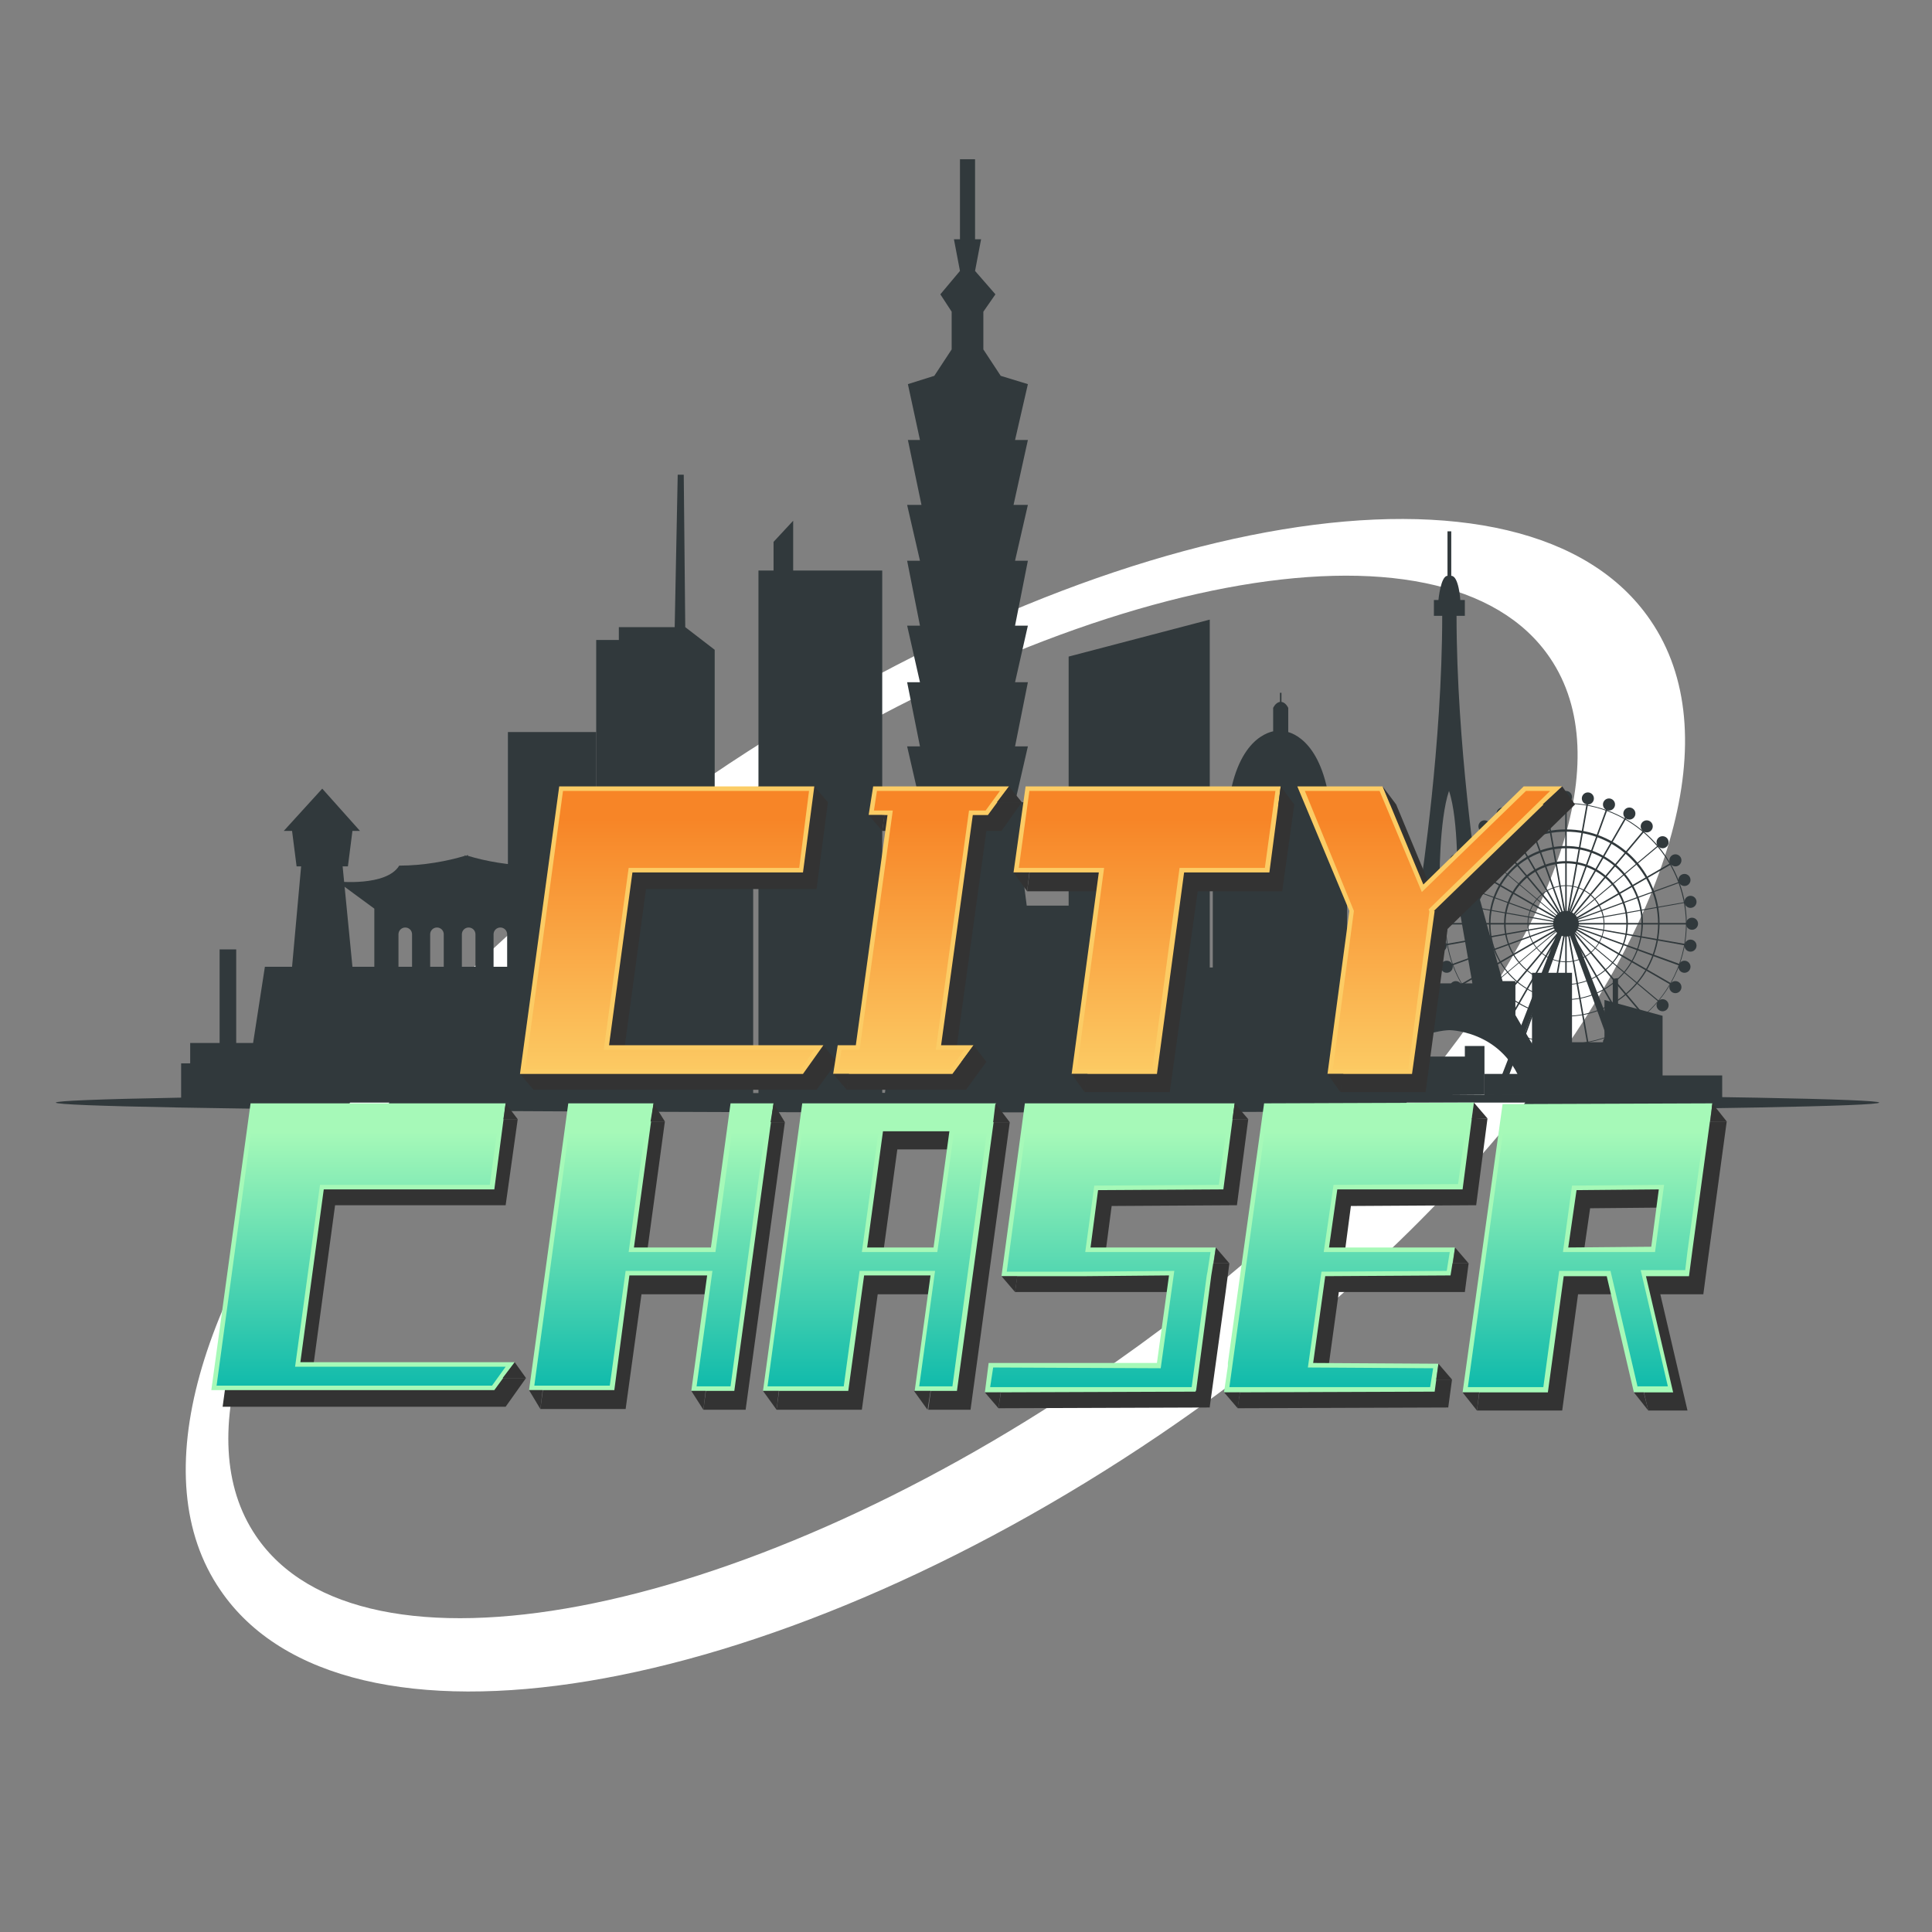 <?xml version="1.0" encoding="utf-8"?>
<!-- Generator: Adobe Illustrator 22.1.0, SVG Export Plug-In . SVG Version: 6.00 Build 0)  -->
<svg version="1.1" id="圖層_1" xmlns="http://www.w3.org/2000/svg" xmlns:xlink="http://www.w3.org/1999/xlink" x="0px" y="0px"
	 viewBox="0 0 256 256" style="enable-background:new 0 0 256 256;" xml:space="preserve">
<rect x="0" y="0" width="256" height="256" fill="#808080" stroke="none"/>
<style type="text/css">
	.st0{fill:#FFFFFF;}
	.st1{fill:#31393C;}
	.st2{fill:#333333;}
	.st3{fill:#FCCC65;}
	.st4{fill:#A6F9B8;}
	.st5{fill:url(#SVGID_1_);}
	.st6{fill:url(#SVGID_2_);}
	.st7{fill:url(#SVGID_3_);}
	.st8{fill:url(#SVGID_4_);}
	.st9{fill:url(#SVGID_5_);}
	.st10{fill:url(#SVGID_6_);}
	.st11{fill:url(#SVGID_7_);}
	.st12{fill:url(#SVGID_8_);}
	.st13{fill:url(#SVGID_9_);}
	.st14{fill:url(#SVGID_10_);}
	.st15{fill:none;}
</style>
<g>
	<path class="st0" d="M94.4,108.2c47.4-32.2,97.1-41.6,111-21c9,13.3,0.8,36-19,59H202c19.5-24.8,26.9-49.1,16.7-64
		c-16.4-24.1-72.1-14.9-124.5,20.6c-19.6,13.3-36,28.4-47.9,43.4h5.2C62.5,133.1,77.1,119.9,94.4,108.2z"/>
	<g>
		<path class="st1" d="M200.8,134.5V130h-1.7l-3-10.8l1.2-2.3h-1.5c0,0-2.8-18.3-2.8-35.3h1.1v-2.1h-0.6c0,0-0.2-3.2-1.2-3.2v-5.9
			H192h-0.2v5.9c-0.9,0-1.2,3.2-1.2,3.2h-0.6v2.1h1.1c0,17-2.8,35.3-2.8,35.3h-1.5l1.2,2.3l-3,10.8h-1.7v4.6l-6.7,11.6h5.3
			c1.6-9.7,10.2-9.7,10.2-9.7s8.6,0.1,10.2,9.7h5.3L200.8,134.5z M192,104.8c1.3,3.8,1.1,12.3,1.1,12.3H192h-1.2
			C190.7,117.1,190.7,108.6,192,104.8z M192,130.3h-3.1l1.7-9.7h1.4h1.4l1.7,9.7H192z"/>
		<polygon class="st1" points="135.3,114.2 136.2,106.3 134.5,106.3 136.2,98.9 134.5,98.9 136.2,90.4 134.5,90.4 136.2,82.9 
			134.5,82.9 136.2,74.3 134.5,74.3 136.2,66.9 134.3,66.9 136.2,58.3 134.5,58.3 136.2,50.9 132.6,49.8 130.3,46.3 130.3,41.3 
			131.9,39 129.2,35.9 130,31.7 129.2,31.7 129.2,21.1 128.2,21.1 127.2,21.1 127.2,31.7 126.4,31.7 127.2,35.9 124.6,39 
			126.1,41.3 126.1,46.3 123.8,49.8 120.3,50.9 121.9,58.3 120.3,58.3 122.1,66.9 120.2,66.9 121.9,74.3 120.2,74.3 121.9,82.9 
			120.2,82.9 121.9,90.4 120.2,90.4 121.9,98.9 120.2,98.9 121.9,106.3 120.2,106.3 121.1,114.2 117.1,146.1 128.2,146.1 
			139.4,146.1 		"/>
		<polygon class="st1" points="100.5,75.6 102.5,75.6 102.5,71.8 105.1,69 105.1,75.6 116.9,75.6 116.9,146.1 100.5,146.1 		"/>
		<polygon class="st1" points="94.7,113.5 94.7,86.1 90.8,83.1 90.6,62.9 89.8,62.9 89.4,83.1 82,83.1 82,84.8 79,84.8 79,146.1 
			99.8,146.1 99.8,113.5 		"/>
		<polygon class="st1" points="141.6,87 160.3,82.1 160.3,128.2 162.9,128.2 162.9,131.7 165.5,131.7 165.5,146.2 141.6,146.2 		"/>
		<rect x="132.6" y="120" class="st1" width="17" height="26.3"/>
		<polygon class="st1" points="46.7,110.1 47.7,110.1 42.7,104.5 37.6,110.1 38.7,110.1 39.3,114.8 39.9,114.8 38.7,128.1 
			42.7,128.1 46.7,128.1 45.4,114.8 46.1,114.8 		"/>
		<ellipse class="st1" cx="128.2" cy="146.1" rx="120.8" ry="1.3"/>
		<path class="st1" d="M70.7,114.7c-3.2,0-6.4-0.6-8.7-1.3l0-0.1c-0.1,0-0.1,0-0.2,0.1c-0.1,0-0.1,0-0.2-0.1l0,0.1
			c-2.3,0.7-5.5,1.3-8.7,1.3c-1.7,2.8-8.2,2.1-8.2,2.1l4.9,3.6v7.7h3.2v-4.3c0-0.5,0.4-0.9,0.9-0.9c0.5,0,0.9,0.4,0.9,0.9v4.3h2.4
			v-4.3c0-0.5,0.4-0.9,0.9-0.9c0.5,0,0.9,0.4,0.9,0.9v4.3h2.4v-4.3c0-0.5,0.4-0.9,0.9-0.9s0.9,0.4,0.9,0.9v4.3h2.4v-4.3
			c0-0.5,0.4-0.9,0.9-0.9s0.9,0.4,0.9,0.9v4.3H69v-4.3c0-0.5,0.4-0.9,0.9-0.9c0.5,0,0.9,0.4,0.9,0.9v4.3H74v-7.7l4.9-3.6
			C79,116.8,72.4,117.5,70.7,114.7z"/>
		<polygon class="st1" points="35.1,128.1 76.2,128.1 80.9,146.2 32.3,146.2 		"/>
		<rect x="24" y="140.9" class="st1" width="12.3" height="5.2"/>
		<rect x="25.2" y="138.2" class="st1" width="9.9" height="3.5"/>
		<rect x="29.1" y="125.8" class="st1" width="2.2" height="12.8"/>
		<rect x="160.7" y="111.3" class="st1" width="17.8" height="34.9"/>
		<path class="st1" d="M169.5,98.5"/>
		<path class="st1" d="M170.7,97v-3.2c0,0-0.3-0.7-0.9-0.8v-1.2h-0.2v1.2c-0.6,0.1-0.9,0.8-0.9,0.8v3.1c-1.8,0.4-6.2,2.7-6.2,14.5h7
			h7C176.5,100.4,172.7,97.6,170.7,97z"/>
		<rect x="178.6" y="140" class="st1" width="15.6" height="5"/>
		<rect x="194.1" y="138.6" class="st1" width="2.6" height="6.4"/>
		<rect x="196.7" y="142.3" class="st1" width="7" height="2.8"/>
		<rect x="67.3" y="97" class="st1" width="11.7" height="40.1"/>
		<g>
			<g>
				<circle class="st1" cx="207.5" cy="122.4" r="1.7"/>
			</g>
			<g>
				<polygon class="st1" points="206.8,122.4 197.4,146.6 198.4,146.6 207.5,122.4 				"/>
			</g>
			<g>
				<polygon class="st1" points="208.1,122.4 217.5,146.6 216.5,146.6 207.5,122.4 				"/>
			</g>
			<g>
				<path class="st1" d="M207.5,127.5c-2.8,0-5.1-2.3-5.1-5.1c0-2.8,2.3-5.1,5.1-5.1c2.8,0,5.1,2.3,5.1,5.1
					C212.6,125.2,210.3,127.5,207.5,127.5z M207.5,117.4c-2.7,0-5,2.2-5,5c0,2.7,2.2,5,5,5c2.7,0,5-2.2,5-5
					C212.4,119.6,210.2,117.4,207.5,117.4z"/>
			</g>
			<g>
				<path class="st1" d="M207.5,134.7c-6.8,0-12.4-5.5-12.4-12.4s5.5-12.4,12.4-12.4c6.8,0,12.4,5.5,12.4,12.4
					S214.3,134.7,207.5,134.7z M207.5,110.2c-6.7,0-12.2,5.5-12.2,12.2c0,6.7,5.5,12.2,12.2,12.2c6.7,0,12.2-5.5,12.2-12.2
					C219.7,115.7,214.2,110.2,207.5,110.2z"/>
			</g>
			<g>
				<path class="st1" d="M207.5,132.5c-5.6,0-10.2-4.6-10.2-10.2c0-5.6,4.6-10.2,10.2-10.2c5.6,0,10.2,4.6,10.2,10.2
					C217.6,128,213.1,132.5,207.5,132.5z M207.5,112.4c-5.5,0-10,4.5-10,10c0,5.5,4.5,10,10,10c5.5,0,10-4.5,10-10
					C217.5,116.9,213,112.4,207.5,112.4z"/>
			</g>
			<g>
				<path class="st1" d="M207.5,130.5c-4.5,0-8.2-3.7-8.2-8.2s3.7-8.2,8.2-8.2c4.5,0,8.2,3.7,8.2,8.2S212,130.5,207.5,130.5z
					 M207.5,114.4c-4.4,0-8,3.6-8,8c0,4.4,3.6,8,8,8c4.4,0,8-3.6,8-8C215.5,118,211.9,114.4,207.5,114.4z"/>
			</g>
			<g>
				<path class="st1" d="M207.5,138.4c-8.8,0-16-7.2-16-16s7.2-16,16-16c8.8,0,16,7.2,16,16S216.3,138.4,207.5,138.4z M207.5,106.5
					c-8.8,0-15.9,7.1-15.9,15.9c0,8.8,7.1,15.9,15.9,15.9c8.8,0,15.9-7.1,15.9-15.9C223.3,113.6,216.2,106.5,207.5,106.5z"/>
			</g>
			<g>
				<g>
					<rect x="207.4" y="105.6" class="st1" width="0.2" height="33.6"/>
				</g>
				<g>
					<circle class="st1" cx="207.5" cy="105.6" r="0.8"/>
				</g>
				<g>
					<circle class="st1" cx="207.5" cy="139.2" r="0.8"/>
				</g>
			</g>
			<g>
				<g>
					
						<rect x="207.4" y="105.6" transform="matrix(0.985 -0.174 0.174 0.985 -18.098 37.883)" class="st1" width="0.2" height="33.6"/>
				</g>
				<g>
					<circle class="st1" cx="204.5" cy="105.8" r="0.8"/>
				</g>
				<g>
					<circle class="st1" cx="210.4" cy="138.9" r="0.8"/>
				</g>
			</g>
			<g>
				<g>
					
						<rect x="207.4" y="105.6" transform="matrix(0.94 -0.342 0.342 0.94 -29.344 78.335)" class="st1" width="0.2" height="33.6"/>
				</g>
				<g>
					<circle class="st1" cx="201.7" cy="106.6" r="0.8"/>
				</g>
				<g>
					<circle class="st1" cx="213.2" cy="138.1" r="0.8"/>
				</g>
			</g>
			<g>
				<g>
					<rect x="207.4" y="105.6" transform="matrix(0.866 -0.5 0.5 0.866 -33.394 120.124)" class="st1" width="0.2" height="33.6"/>
				</g>
				<g>
					<circle class="st1" cx="199.1" cy="107.8" r="0.8"/>
				</g>
				<g>
					<circle class="st1" cx="215.9" cy="136.9" r="0.8"/>
				</g>
			</g>
			<g>
				<g>
					
						<rect x="207.4" y="105.6" transform="matrix(0.766 -0.643 0.643 0.766 -30.126 161.982)" class="st1" width="0.2" height="33.6"/>
				</g>
				<g>
					<circle class="st1" cx="196.7" cy="109.5" r="0.8"/>
				</g>
				<g>
					<circle class="st1" cx="218.2" cy="135.2" r="0.8"/>
				</g>
			</g>
			<g>
				<g>
					<polygon class="st1" points="220.3,133.2 194.6,111.6 194.6,111.5 220.4,133.1 					"/>
				</g>
				<g>
					<circle class="st1" cx="194.6" cy="111.6" r="0.8"/>
				</g>
				<g>
					<circle class="st1" cx="220.3" cy="133.2" r="0.8"/>
				</g>
			</g>
			<g>
				<g>
					<rect x="207.4" y="105.6" transform="matrix(0.5 -0.866 0.866 0.5 -2.252 240.853)" class="st1" width="0.2" height="33.6"/>
				</g>
				<g>
					<circle class="st1" cx="192.9" cy="114" r="0.8"/>
				</g>
				<g>
					<circle class="st1" cx="222" cy="130.8" r="0.8"/>
				</g>
			</g>
			<g>
				<g>
					<polygon class="st1" points="223.2,128.2 191.7,116.7 191.7,116.6 223.3,128 					"/>
				</g>
				<g>
					<circle class="st1" cx="191.7" cy="116.6" r="0.8"/>
				</g>
				<g>
					<circle class="st1" cx="223.2" cy="128.1" r="0.8"/>
				</g>
			</g>
			<g>
				<g>
					<polygon class="st1" points="224,125.4 190.9,119.5 190.9,119.4 224,125.2 					"/>
				</g>
				<g>
					<circle class="st1" cx="190.9" cy="119.5" r="0.8"/>
				</g>
				<g>
					<circle class="st1" cx="224" cy="125.3" r="0.8"/>
				</g>
			</g>
			<g>
				<g>
					<rect x="190.7" y="122.3" class="st1" width="33.6" height="0.2"/>
				</g>
				<g>
					<circle class="st1" cx="190.7" cy="122.4" r="0.8"/>
				</g>
				<g>
					<circle class="st1" cx="224.2" cy="122.4" r="0.8"/>
				</g>
			</g>
			<g>
				<g>
					<polygon class="st1" points="190.9,125.4 190.9,125.2 224,119.4 224,119.5 					"/>
				</g>
				<g>
					<circle class="st1" cx="190.9" cy="125.3" r="0.8"/>
				</g>
				<g>
					<circle class="st1" cx="224" cy="119.5" r="0.8"/>
				</g>
			</g>
			<g>
				<g>
					<polygon class="st1" points="191.7,128.2 191.7,128 223.2,116.6 223.3,116.7 					"/>
				</g>
				<g>
					<circle class="st1" cx="191.7" cy="128.1" r="0.8"/>
				</g>
				<g>
					<circle class="st1" cx="223.2" cy="116.6" r="0.8"/>
				</g>
			</g>
			<g>
				<g>
					
						<rect x="190.7" y="122.3" transform="matrix(0.866 -0.5 0.5 0.866 -33.395 120.219)" class="st1" width="33.6" height="0.2"/>
				</g>
				<g>
					<circle class="st1" cx="192.9" cy="130.8" r="0.8"/>
				</g>
				<g>
					<circle class="st1" cx="222" cy="114" r="0.8"/>
				</g>
			</g>
			<g>
				<g>
					<polygon class="st1" points="194.6,133.2 194.6,133.1 220.3,111.5 220.4,111.6 					"/>
				</g>
				<g>
					<circle class="st1" cx="194.6" cy="133.2" r="0.8"/>
				</g>
				<g>
					<circle class="st1" cx="220.3" cy="111.6" r="0.8"/>
				</g>
			</g>
			<g>
				<g>
					
						<rect x="190.7" y="122.3" transform="matrix(0.643 -0.766 0.766 0.643 -19.648 202.611)" class="st1" width="33.6" height="0.2"/>
				</g>
				<g>
					<circle class="st1" cx="196.7" cy="135.2" r="0.8"/>
				</g>
				<g>
					<circle class="st1" cx="218.2" cy="109.5" r="0.8"/>
				</g>
			</g>
			<g>
				<g>
					
						<rect x="190.7" y="122.3" transform="matrix(0.499 -0.866 0.866 0.499 -2.183 240.973)" class="st1" width="33.6" height="0.2"/>
				</g>
				<g>
					<circle class="st1" cx="199.1" cy="136.9" r="0.8"/>
				</g>
				<g>
					<circle class="st1" cx="215.9" cy="107.8" r="0.8"/>
				</g>
			</g>
			<g>
				<g>
					
						<rect x="190.7" y="122.3" transform="matrix(0.341 -0.94 0.94 0.341 21.629 275.615)" class="st1" width="33.6" height="0.2"/>
				</g>
				<g>
					<circle class="st1" cx="201.7" cy="138.1" r="0.8"/>
				</g>
				<g>
					<circle class="st1" cx="213.2" cy="106.6" r="0.8"/>
				</g>
			</g>
			<g>
				<g>
					
						<rect x="190.7" y="122.3" transform="matrix(0.174 -0.985 0.985 0.174 50.87 305.392)" class="st1" width="33.6" height="0.2"/>
				</g>
				<g>
					<circle class="st1" cx="204.5" cy="138.9" r="0.8"/>
				</g>
				<g>
					<circle class="st1" cx="210.4" cy="105.8" r="0.8"/>
				</g>
			</g>
		</g>
		<rect x="203" y="128.9" class="st1" width="5.3" height="17.3"/>
		<rect x="203" y="138.1" class="st1" width="15.3" height="7.6"/>
		<polygon class="st1" points="212.6,132.5 220.3,134.6 220.3,146.2 212.6,146.2 		"/>
		<polygon class="st1" points="213.7,133.4 213.7,129.7 214.4,129.6 214.4,133.6 		"/>
		<rect x="216.4" y="142.5" class="st1" width="11.8" height="3.6"/>
	</g>
	<path class="st0" d="M186.4,146.1c-10.7,12.5-24.9,25.1-41.5,36.4c-47.4,32.2-97.1,41.6-111,21c-8.8-13-1.2-34.9,17.7-57.4h-5.2
		c-19.9,25-27.5,49.6-17.2,64.6c16.4,24.1,72.1,14.9,124.5-20.6c19.9-13.5,36.4-28.8,48.4-44H186.4z"/>
	<polygon class="st2" points="109.1,138.5 107.6,140.7 82.5,140.7 85.6,117.8 108.2,117.8 109.7,106.3 107.9,104.2 107.7,106.3 
		75.9,106.3 71,142.3 68.9,142.3 70.7,144.4 108.2,144.4 110.9,140.7 	"/>
	<polygon class="st2" points="132.7,110.1 135.4,106.3 117.4,106.3 116.9,110.1 119.4,110.1 115.2,140.7 112.7,140.7 112.2,144.4 
		114.6,144.4 125.9,144.4 128,144.4 130.7,140.7 126.5,140.7 130.7,110.1 	"/>
	<polygon class="st2" points="137.6,106.6 136.1,118.1 147.4,118.1 143.7,144.7 155,144.7 158.7,118.1 169.9,118.1 171.5,106.6 	"/>
	<polygon class="st2" points="208.7,106.6 203.7,106.6 190.4,119.6 185,106.6 173.7,106.6 180.6,123.2 177.6,144.7 188.9,144.7 
		191.8,123.2 191.8,123.1 	"/>
	<g>
		<polygon class="st3" points="74.1,104.2 107.9,104.2 106.4,115.6 83.8,115.6 80.7,138.5 109.1,138.5 106.4,142.3 68.9,142.3 		"/>
		<polygon class="st3" points="130.9,108 133.7,104.2 115.7,104.2 115.1,108 117.6,108 113.4,138.5 111,138.5 110.4,142.3 
			112.9,142.3 124.2,142.3 126.2,142.3 129,138.5 124.7,138.5 128.9,108 		"/>
		<polygon class="st3" points="135.9,104.2 134.3,115.6 145.6,115.6 142,142.3 153.3,142.3 156.9,115.6 168.2,115.6 169.7,104.2 		
			"/>
		<polygon class="st3" points="207,104.2 201.9,104.2 188.6,117.2 183.2,104.2 171.9,104.2 178.8,120.7 175.9,142.3 187.1,142.3 
			190.1,120.7 190,120.7 		"/>
	</g>
	<polygon class="st2" points="34.7,148.3 68.6,148.3 67,159.7 44.4,159.7 41.3,182.6 69.7,182.6 67,186.4 29.5,186.4 	"/>
	<polygon class="st2" points="98.4,148.7 95.8,167.7 85.5,167.7 88.1,148.6 76.8,148.6 71.6,186.7 82.9,186.7 85,171.5 95.3,171.5 
		93.2,186.8 98.8,186.8 104,148.7 	"/>
	<path class="st2" d="M108.1,148.7l-5.2,38.1h11.3l2.1-15.3h8.8l-2.1,15.3h5.6l5.2-38.1H108.1z M116.8,167.7l2.1-15.4h8.8l-2.1,15.4
		H116.8z"/>
	<polygon class="st2" points="195.6,159.7 197.1,148.2 169.3,148.3 164.6,182.7 164.6,182.7 164.5,183.2 164,186.5 164,186.5 
		164,186.6 191.9,186.5 192.4,182.8 175.8,182.8 177.4,171.2 194.1,171.2 194.6,167.4 178,167.4 179,159.8 	"/>
	<path class="st2" d="M228.8,148.6l-27.8,0.1l-5.3,38.2h11.3l2.1-15.4l5.7,0l3.6,15.4h5.2l-3.6-15.4l5.7,0l0.5-3.8l0,0 M209.6,167.7
		l1.1-7.6l10.9-0.1l-1,7.6L209.6,167.7z"/>
	<polygon class="st2" points="163.9,159.7 165.4,148.3 137.6,148.4 134.5,171.2 145.8,171.2 145.8,171.2 156.7,171.2 155.1,182.8 
		132.9,182.7 132.3,186.6 160.2,186.5 160.3,186.5 160.3,186.4 162.4,171.2 162.4,171.2 162.9,167.4 146.3,167.4 147.3,159.8 	"/>
	<g>
		<polygon class="st4" points="33.2,146.2 67,146.2 65.5,157.6 42.9,157.6 39.8,180.5 68.2,180.5 65.5,184.2 28,184.2 		"/>
		<polygon class="st4" points="96.8,146.2 94.2,165.3 84,165.3 86.6,146.2 75.3,146.2 70.1,184.2 81.4,184.2 83.4,169 93.7,169 
			91.6,184.3 97.3,184.3 102.5,146.2 		"/>
		<path class="st4" d="M106.3,146.2l-5.2,38.1h11.3l2.1-15.3h8.8l-2.1,15.3h5.6l5.2-38.1H106.3z M114.9,165.3l2.1-15.4h8.8
			l-2.1,15.4H114.9z"/>
		<polygon class="st4" points="193.8,157.6 195.3,146.1 167.5,146.2 162.7,180.6 162.7,180.6 162.7,181 162.2,184.4 162.2,184.4 
			162.2,184.5 190.1,184.4 190.6,180.7 174,180.6 175.6,169.1 192.2,169 192.8,165.3 176.1,165.3 177.2,157.6 		"/>
		<path class="st4" d="M226.9,146.2l-27.8,0.1l-5.3,38.2h11.3l2.1-15.4l5.7,0l3.6,15.4h5.2l-3.6-15.4l5.7,0l0.5-3.8l0,0
			 M207.8,165.3l1.1-7.6l10.9-0.1l-1,7.6L207.8,165.3z"/>
		<polygon class="st4" points="162.1,157.6 163.6,146.2 135.8,146.2 132.7,169.1 144,169.1 144,169.1 154.9,169 153.3,180.6 
			131,180.6 130.5,184.5 158.4,184.4 158.4,184.4 158.5,184.2 160.5,169 160.5,169 161.1,165.3 144.5,165.3 145.5,157.7 		"/>
	</g>
	<linearGradient id="SVGID_1_" gradientUnits="userSpaceOnUse" x1="88.764" y1="108.467" x2="88.764" y2="143.015">
		<stop  offset="0" style="stop-color:#F78527"/>
		<stop  offset="1" style="stop-color:#FCCC65"/>
	</linearGradient>
	<polygon class="st5" points="69.6,141.7 74.6,104.8 107.2,104.8 105.9,115 83.3,115 80,139.1 107.9,139.1 106.1,141.7 	"/>
	<linearGradient id="SVGID_2_" gradientUnits="userSpaceOnUse" x1="47.847" y1="149.991" x2="47.847" y2="186.786">
		<stop  offset="0" style="stop-color:#A6F9B8"/>
		<stop  offset="1" style="stop-color:#03B5AA"/>
	</linearGradient>
	<polygon class="st6" points="28.7,183.6 33.7,146.8 66.3,146.8 64.9,157 42.4,157 39.1,181.1 67,181.1 65.2,183.6 	"/>
	<linearGradient id="SVGID_3_" gradientUnits="userSpaceOnUse" x1="121.804" y1="108.467" x2="121.804" y2="143.015">
		<stop  offset="0" style="stop-color:#F78527"/>
		<stop  offset="1" style="stop-color:#FCCC65"/>
	</linearGradient>
	<polygon class="st7" points="111.1,141.7 111.5,139.1 113.9,139.1 118.3,107.4 115.8,107.4 116.2,104.8 132.5,104.8 130.6,107.4 
		128.4,107.4 124,139.1 127.8,139.1 125.9,141.7 	"/>
	<linearGradient id="SVGID_4_" gradientUnits="userSpaceOnUse" x1="152.012" y1="108.467" x2="152.012" y2="143.015">
		<stop  offset="0" style="stop-color:#F78527"/>
		<stop  offset="1" style="stop-color:#FCCC65"/>
	</linearGradient>
	<polygon class="st8" points="142.7,141.7 146.3,115 135,115 136.4,104.8 169,104.8 167.6,115 156.3,115 152.7,141.7 	"/>
	<linearGradient id="SVGID_5_" gradientUnits="userSpaceOnUse" x1="86.279" y1="149.991" x2="86.279" y2="186.786">
		<stop  offset="0" style="stop-color:#A6F9B8"/>
		<stop  offset="1" style="stop-color:#03B5AA"/>
	</linearGradient>
	<polygon class="st9" points="92.3,183.7 94.4,168.4 82.9,168.4 80.8,183.6 70.8,183.6 75.8,146.8 85.9,146.8 83.3,165.9 
		94.8,165.9 97.4,146.8 101.8,146.8 96.8,183.7 	"/>
	<linearGradient id="SVGID_6_" gradientUnits="userSpaceOnUse" x1="116.501" y1="149.991" x2="116.501" y2="186.786">
		<stop  offset="0" style="stop-color:#A6F9B8"/>
		<stop  offset="1" style="stop-color:#03B5AA"/>
	</linearGradient>
	<path class="st10" d="M121.8,183.7l2.1-15.3h-10l-2.1,15.3h-10.1l5-36.9h24.5l-5,36.9H121.8z M114.2,165.9h10l2.3-16.6h-10
		L114.2,165.9z"/>
	<linearGradient id="SVGID_7_" gradientUnits="userSpaceOnUse" x1="189.152" y1="108.467" x2="189.152" y2="143.015">
		<stop  offset="0" style="stop-color:#F78527"/>
		<stop  offset="1" style="stop-color:#FCCC65"/>
	</linearGradient>
	<polygon class="st11" points="176.6,141.7 179.4,120.7 172.9,104.8 182.8,104.8 188.4,118.2 202.2,104.8 205.4,104.8 189.3,120.5 
		189.4,120.8 186.6,141.7 	"/>
	<linearGradient id="SVGID_8_" gradientUnits="userSpaceOnUse" x1="178.76" y1="149.991" x2="178.76" y2="186.786">
		<stop  offset="0" style="stop-color:#A6F9B8"/>
		<stop  offset="1" style="stop-color:#03B5AA"/>
	</linearGradient>
	<polygon class="st12" points="162.9,183.8 162.9,183.8 168,146.8 194.6,146.7 193.2,156.9 176.7,157 175.4,165.9 192.1,165.9 
		191.7,168.4 175.1,168.5 173.3,181.2 189.9,181.3 189.5,183.8 162.9,183.8 	"/>
	<linearGradient id="SVGID_9_" gradientUnits="userSpaceOnUse" x1="210.381" y1="149.991" x2="210.381" y2="186.786">
		<stop  offset="0" style="stop-color:#A6F9B8"/>
		<stop  offset="1" style="stop-color:#03B5AA"/>
	</linearGradient>
	<path class="st13" d="M217,183.8l-3.6-15.4l-6.8,0l-2.1,15.4h-10l5.1-37l26.6-0.1l-0.5,3.9h0l-2.1,15.2h0l-0.3,2.5l-5.9,0l3.6,15.4
		H217z M208.3,157.1l-1.2,8.8l12.2,0l1.2-8.9L208.3,157.1z"/>
	<linearGradient id="SVGID_10_" gradientUnits="userSpaceOnUse" x1="147.066" y1="149.991" x2="147.066" y2="186.786">
		<stop  offset="0" style="stop-color:#A6F9B8"/>
		<stop  offset="1" style="stop-color:#03B5AA"/>
	</linearGradient>
	<polygon class="st14" points="131.6,181.2 153.8,181.3 155.6,168.4 143.4,168.5 143.4,168.5 133.4,168.5 136.3,146.8 162.9,146.8 
		161.5,157 145,157.1 143.8,165.9 160.4,165.9 160,168.5 159.9,169 157.9,183.8 131.2,183.8 	"/>
	<polygon class="st2" points="112.2,144.4 112.5,142.3 110.4,142.3 	"/>
	<polygon class="st2" points="129,138.5 130.7,140.7 127.4,140.7 	"/>
	<polygon class="st2" points="133.7,104.2 135.4,106.3 132.1,106.3 	"/>
	<polygon class="st2" points="116.9,110.1 115.1,108 117.2,108 	"/>
	<polygon class="st2" points="134.3,115.6 136.1,118.1 136.4,115.6 	"/>
	<polygon class="st2" points="142,142.3 143.7,144.7 144.1,142.3 	"/>
	<polygon class="st2" points="169.7,104.2 171.5,106.6 169.4,106.6 	"/>
	<polygon class="st2" points="183.2,104.2 185,106.6 184.2,106.6 	"/>
	<polygon class="st2" points="207,104.2 208.7,106.6 204.4,106.6 	"/>
	<polygon class="st2" points="175.9,142.3 177.6,144.7 178,142.3 	"/>
	<polygon class="st2" points="67,146.2 68.6,148.3 66.7,148.3 	"/>
	<polygon class="st2" points="68.2,180.5 69.7,182.6 66.6,182.6 	"/>
	<polygon class="st2" points="70.1,184.2 71.6,186.7 71.9,184.2 	"/>
	<polygon class="st2" points="93.5,184.3 91.6,184.3 93.2,186.8 	"/>
	<polygon class="st2" points="102.5,146.2 104,148.7 102.1,148.7 	"/>
	<polygon class="st2" points="86.6,146.2 86.2,148.6 88.1,148.6 	"/>
	<polygon class="st2" points="131.9,146.2 133.8,148.7 131.6,148.7 	"/>
	<polygon class="st2" points="101.1,184.3 102.9,186.8 103.2,184.3 	"/>
	<polygon class="st2" points="121.1,184.3 123.3,184.3 122.9,186.8 	"/>
	<polygon class="st2" points="130.5,184.5 132.6,184.5 132.3,186.6 	"/>
	<polygon class="st2" points="132.7,169.1 134.5,171.2 134.8,169.1 	"/>
	<polygon class="st2" points="161.1,165.3 162.9,167.4 160.8,167.4 	"/>
	<polygon class="st2" points="163.6,146.2 165.4,148.3 163.3,148.3 	"/>
	<polygon class="st2" points="195.3,146.1 197.1,148.2 195,148.3 	"/>
	<polygon class="st2" points="192.8,165.3 194.6,167.4 192.5,167.4 	"/>
	<polygon class="st2" points="162.2,184.5 164,186.6 164.3,184.5 	"/>
	<polygon class="st2" points="190.6,180.7 190.3,182.8 192.4,182.8 	"/>
	<polygon class="st2" points="193.8,184.5 195.7,186.9 196,184.5 	"/>
	<polygon class="st2" points="216.5,184.5 218.4,186.9 217.8,184.5 	"/>
	<polygon class="st2" points="226.9,146.2 228.8,148.6 226.6,148.6 	"/>
	<polygon class="st15" points="28,184.2 29.5,186.4 29.8,184.2 	"/>
</g>
</svg>
